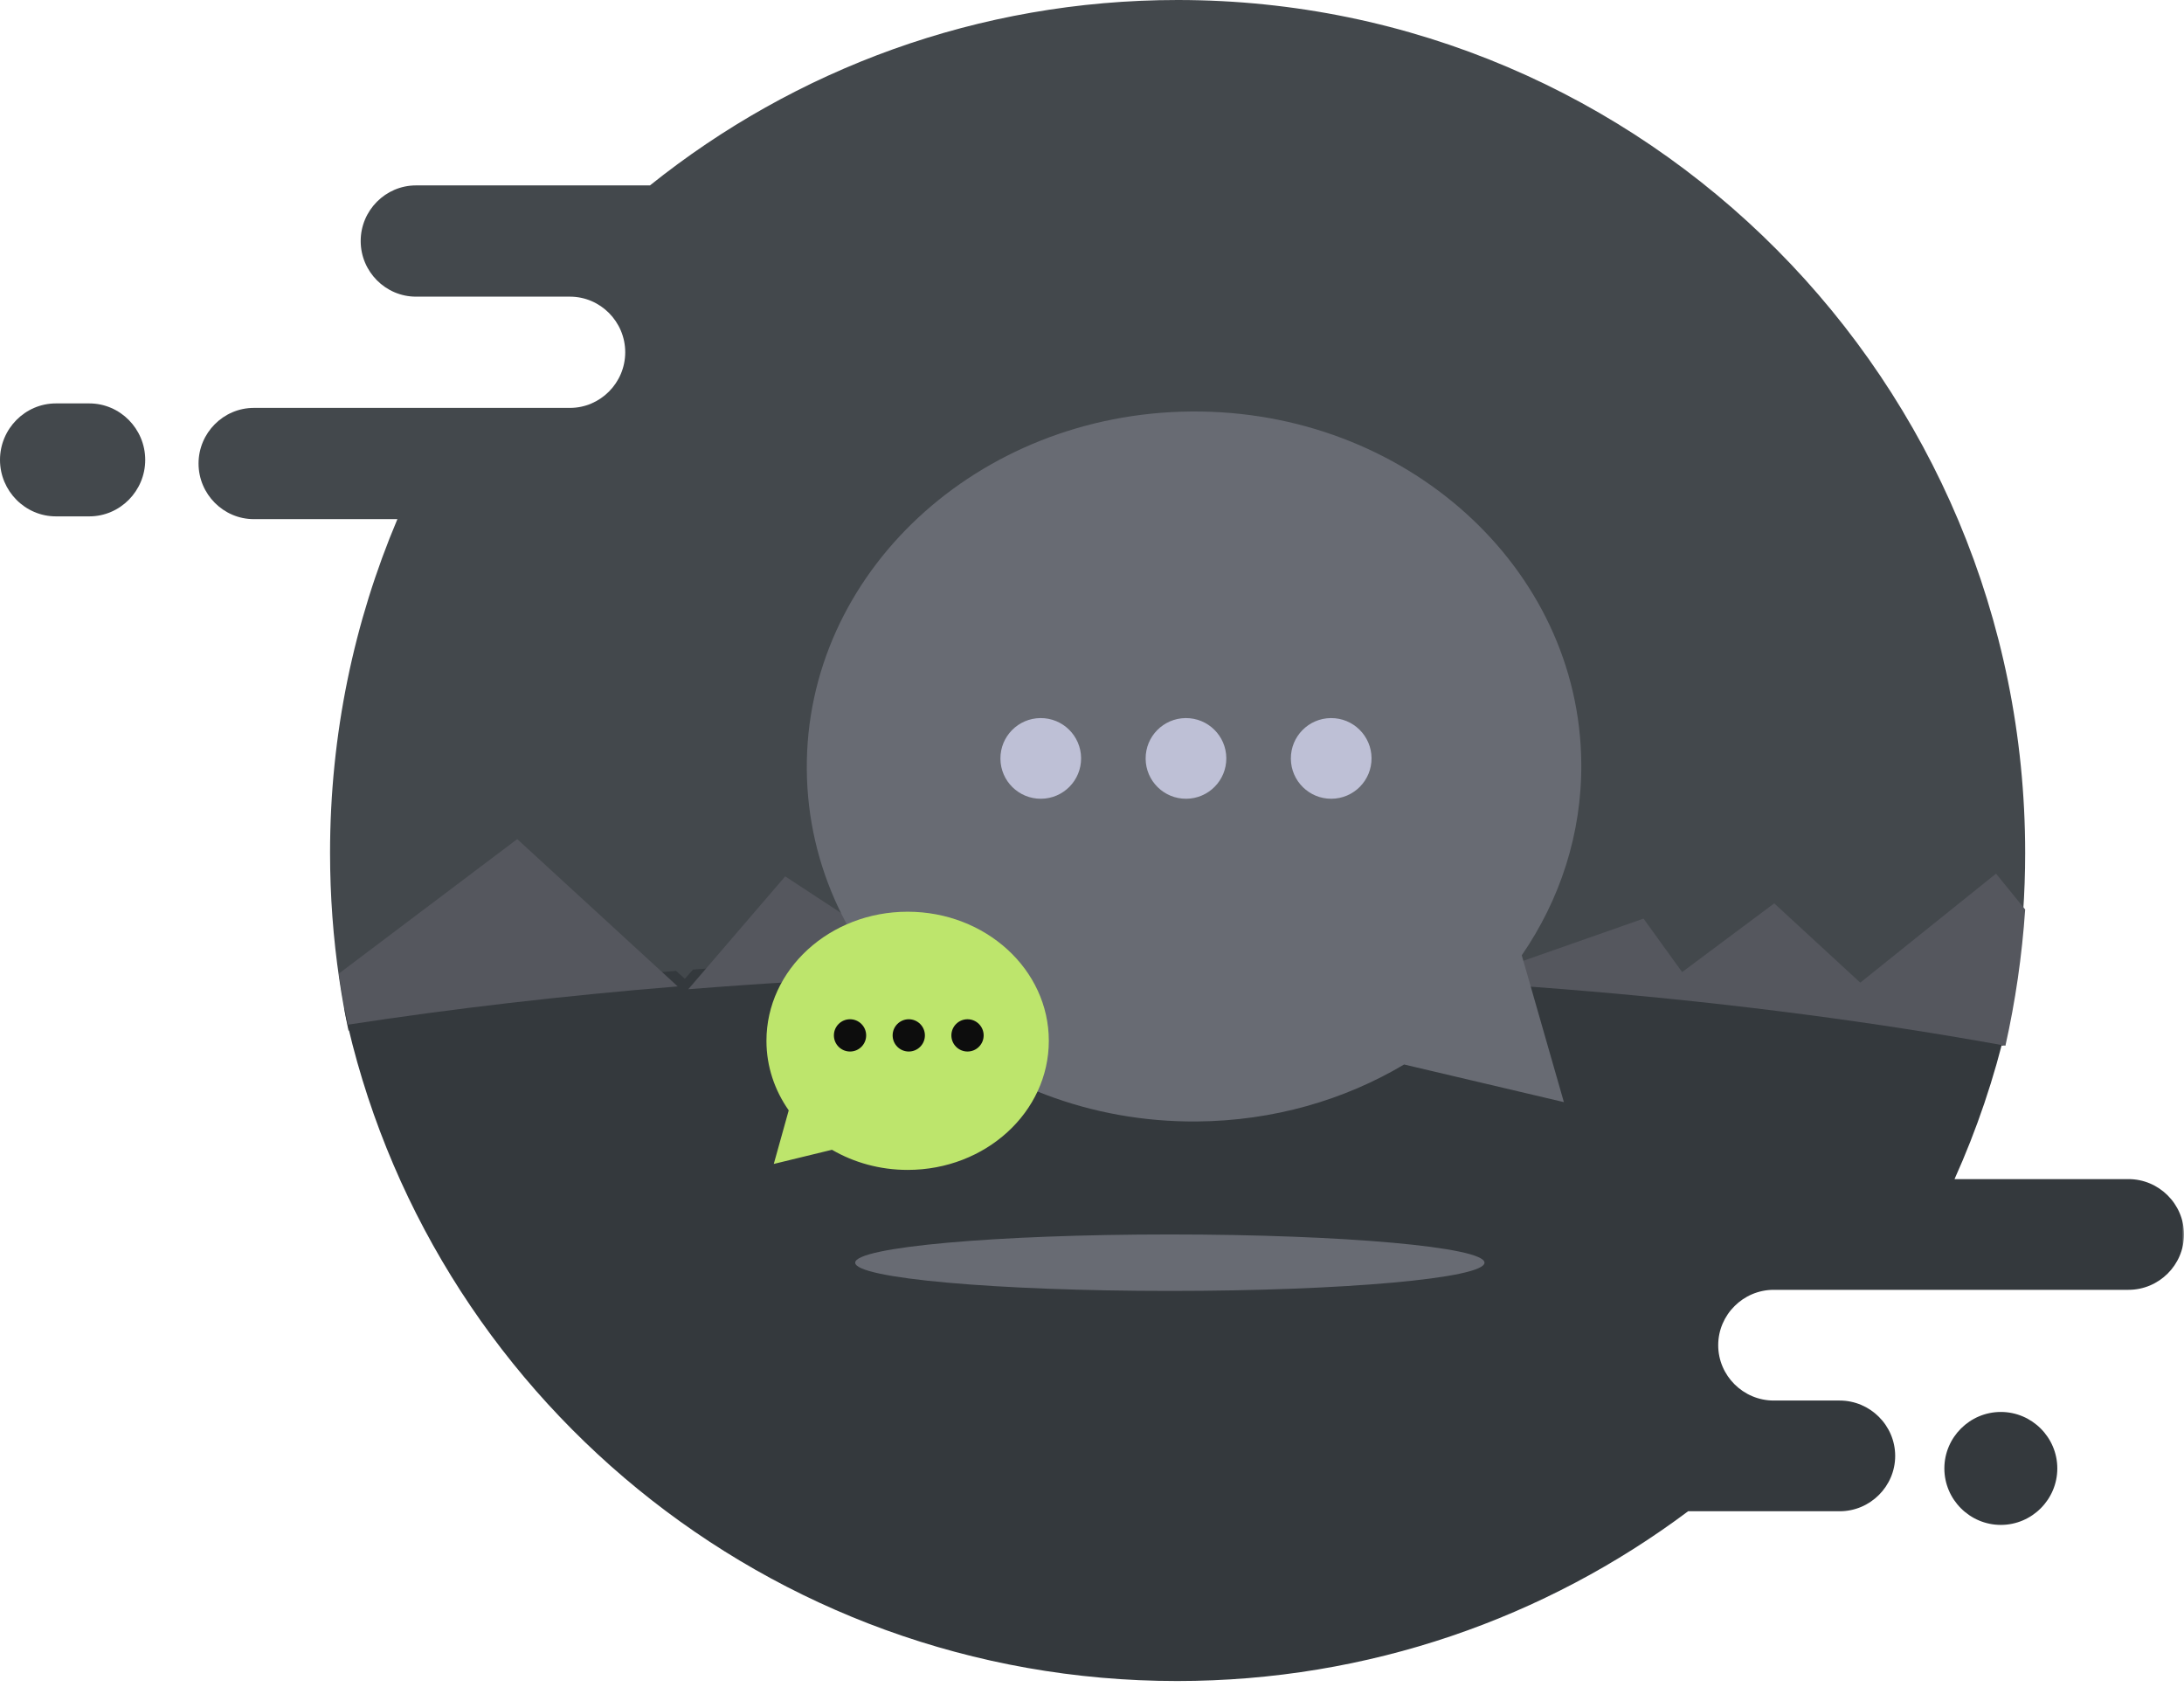 <svg width="495" height="384" viewBox="0 0 495 384" fill="none" xmlns="http://www.w3.org/2000/svg">
<g id="No Chat History">
<path id="Fill 1" fill-rule="evenodd" clip-rule="evenodd" d="M266.903 0C221.687 0 180.128 15.72 147.313 42.02H94.277C87.387 42.02 81.749 47.693 81.749 54.626C81.749 61.559 87.387 67.232 94.277 67.232H121.268H129.178C136.068 67.232 141.706 72.904 141.706 79.838C141.706 83.3 140.294 86.46 138.023 88.737C135.759 91.023 132.619 92.444 129.178 92.444H112.303H102.986H57.528C50.638 92.444 45 98.116 45 105.049C45 111.983 50.638 117.655 57.528 117.655H90.071C80.247 140.886 74.806 166.446 74.806 193.291C74.806 203.031 75.524 212.603 76.902 221.957C77.479 225.865 78.172 229.739 78.982 233.571C102.618 229.932 127.691 227.008 153.866 224.873L155.837 226.68L157.692 224.571C189.137 222.108 222.144 220.797 256.187 220.797C328.516 220.797 396.201 226.714 454.072 237C456.302 227.268 457.806 217.259 458.516 207.023C458.841 202.485 459 197.905 459 193.291C459 86.536 372.999 0 266.903 0Z" fill="#43484C"/>
<path id="Fill 3" fill-rule="evenodd" clip-rule="evenodd" d="M20.247 91.428H12.668C5.7 91.428 0 97.188 0 104.228C0 111.268 5.7 117.028 12.668 117.028H20.247C27.214 117.028 32.914 111.268 32.914 104.228C32.914 97.188 27.214 91.428 20.247 91.428Z" fill="#43484C"/>
<g id="Group 7">
<mask id="mask0_201_141" style="mask-type:luminance" maskUnits="userSpaceOnUse" x="78" y="219" width="417" height="165">
<path id="Clip 6" fill-rule="evenodd" clip-rule="evenodd" d="M495 219V384H286.5H78V219H495Z" fill="white"/>
</mask>
<g mask="url(#mask0_201_141)">
<path id="Fill 5" fill-rule="evenodd" clip-rule="evenodd" d="M495 279.775C495 286.675 489.336 292.321 482.413 292.321H402.016C398.559 292.321 395.405 293.734 393.131 296.009C390.849 298.276 389.43 301.421 389.43 304.867C389.43 311.768 395.094 317.413 402.016 317.413H416.954C420.41 317.413 423.566 318.827 425.84 321.102C428.122 323.369 429.54 326.514 429.54 329.96C429.54 336.86 423.876 342.506 416.954 342.506H382.608C350.344 366.662 310.251 380.981 266.802 380.981C174.004 380.981 96.503 315.699 78 228.695C101.747 225.073 126.937 222.162 153.235 220.038L155.215 221.836L157.079 219.736C188.671 217.286 221.833 215.981 256.036 215.981C328.703 215.981 396.705 221.869 454.847 232.107C452.02 244.302 448.026 256.045 442.991 267.228H482.413C485.879 267.228 489.017 268.642 491.3 270.917C493.582 273.184 495 276.328 495 279.775Z" fill="#34393D"/>
</g>
</g>
<path id="Fill 8" fill-rule="evenodd" clip-rule="evenodd" d="M459 206.12C458.285 216.665 456.771 226.975 454.525 237C396.235 226.404 328.06 220.31 255.208 220.31C220.919 220.31 187.673 221.66 156 224.196L177.965 198.615L212.134 221.028L258.388 208.19L337.959 220.31L372.503 208.19L381.252 220.31L402.126 204.736L421.632 222.707L452.396 198L459 206.12Z" fill="#55575E"/>
<path id="Fill 10" fill-rule="evenodd" clip-rule="evenodd" d="M344.905 216.502C353.565 203.915 358.526 188.987 358.397 173.012C358.043 128.578 318.46 92.873 269.986 93.26C221.512 93.648 182.505 129.983 182.86 174.416C183.214 218.849 222.798 254.555 271.271 254.168C288.59 254.03 304.7 249.3 318.238 241.253L354.454 249.78L344.905 216.502Z" fill="#686B73"/>
<path id="Fill 12" fill-rule="evenodd" clip-rule="evenodd" d="M245.029 171.813C245.069 176.862 241.008 180.988 235.959 181.028C230.909 181.069 226.783 177.008 226.743 171.959C226.703 166.909 230.763 162.784 235.813 162.743C240.861 162.703 244.987 166.763 245.029 171.813Z" fill="#BEC0D6"/>
<path id="Fill 14" fill-rule="evenodd" clip-rule="evenodd" d="M277.942 171.812C277.982 176.862 273.922 180.988 268.872 181.028C263.822 181.068 259.696 177.008 259.657 171.959C259.616 166.909 263.677 162.783 268.726 162.743C273.775 162.703 277.901 166.763 277.942 171.812Z" fill="#BEC0D6"/>
<path id="Fill 16" fill-rule="evenodd" clip-rule="evenodd" d="M310.856 171.812C310.897 176.861 306.836 180.987 301.786 181.028C296.737 181.068 292.611 177.008 292.571 171.958C292.53 166.908 296.591 162.783 301.641 162.743C306.689 162.702 310.815 166.763 310.856 171.812Z" fill="#BEC0D6"/>
<path id="Fill 20" fill-rule="evenodd" clip-rule="evenodd" d="M173.714 235.887C173.714 241.693 175.571 247.099 178.763 251.649L175.376 263.789L188.564 260.581C193.523 263.465 199.402 265.143 205.714 265.143C223.388 265.143 237.714 252.044 237.714 235.887C237.714 219.728 223.388 206.629 205.714 206.629C188.041 206.629 173.714 219.728 173.714 235.887Z" fill="#BDE56C"/>
<g id="Frame 148">
<path id="Fill 26" fill-rule="evenodd" clip-rule="evenodd" d="M189 234.658C189 236.677 190.637 238.314 192.657 238.314C194.676 238.314 196.314 236.677 196.314 234.658C196.314 232.638 194.676 231 192.657 231C190.637 231 189 232.638 189 234.658Z" fill="#0D0D0D"/>
<path id="Fill 24" fill-rule="evenodd" clip-rule="evenodd" d="M202.314 234.658C202.314 236.677 203.951 238.314 205.971 238.314C207.99 238.314 209.628 236.677 209.628 234.658C209.628 232.638 207.99 231 205.971 231C203.951 231 202.314 232.638 202.314 234.658Z" fill="#0D0D0D"/>
<path id="Fill 22" fill-rule="evenodd" clip-rule="evenodd" d="M215.629 234.658C215.629 236.677 217.265 238.314 219.285 238.314C221.305 238.314 222.943 236.677 222.943 234.658C222.943 232.638 221.305 231 219.285 231C217.265 231 215.629 232.638 215.629 234.658Z" fill="#0D0D0D"/>
</g>
<path id="Fill 28" fill-rule="evenodd" clip-rule="evenodd" d="M153.6 223.557C127.481 225.685 102.461 228.601 78.876 232.228C78.067 228.408 77.375 224.546 76.8 220.65L117.229 190.171L153.6 223.557Z" fill="#55575E"/>
<path id="Fill 30" fill-rule="evenodd" clip-rule="evenodd" d="M336.457 286.171C336.457 289.706 304.529 292.571 265.143 292.571C225.757 292.571 193.829 289.706 193.829 286.171C193.829 282.638 225.757 279.771 265.143 279.771C304.529 279.771 336.457 282.638 336.457 286.171Z" fill="#686B73"/>
<path id="Fill 32" fill-rule="evenodd" clip-rule="evenodd" d="M453.486 345.599C446.446 345.599 440.686 339.839 440.686 332.799C440.686 325.76 446.446 320 453.486 320C460.526 320 466.286 325.76 466.286 332.799C466.286 339.839 460.526 345.599 453.486 345.599Z" fill="#34393D"/>
</g>
<defs>
<linearGradient id="paint0_linear_201_141" x1="205.714" y1="177.372" x2="147.434" y2="241.115" gradientUnits="userSpaceOnUse">
<stop stop-color="#9DC9FB"/>
<stop offset="1" stop-color="#9DC9FB"/>
</linearGradient>
</defs>
</svg>
